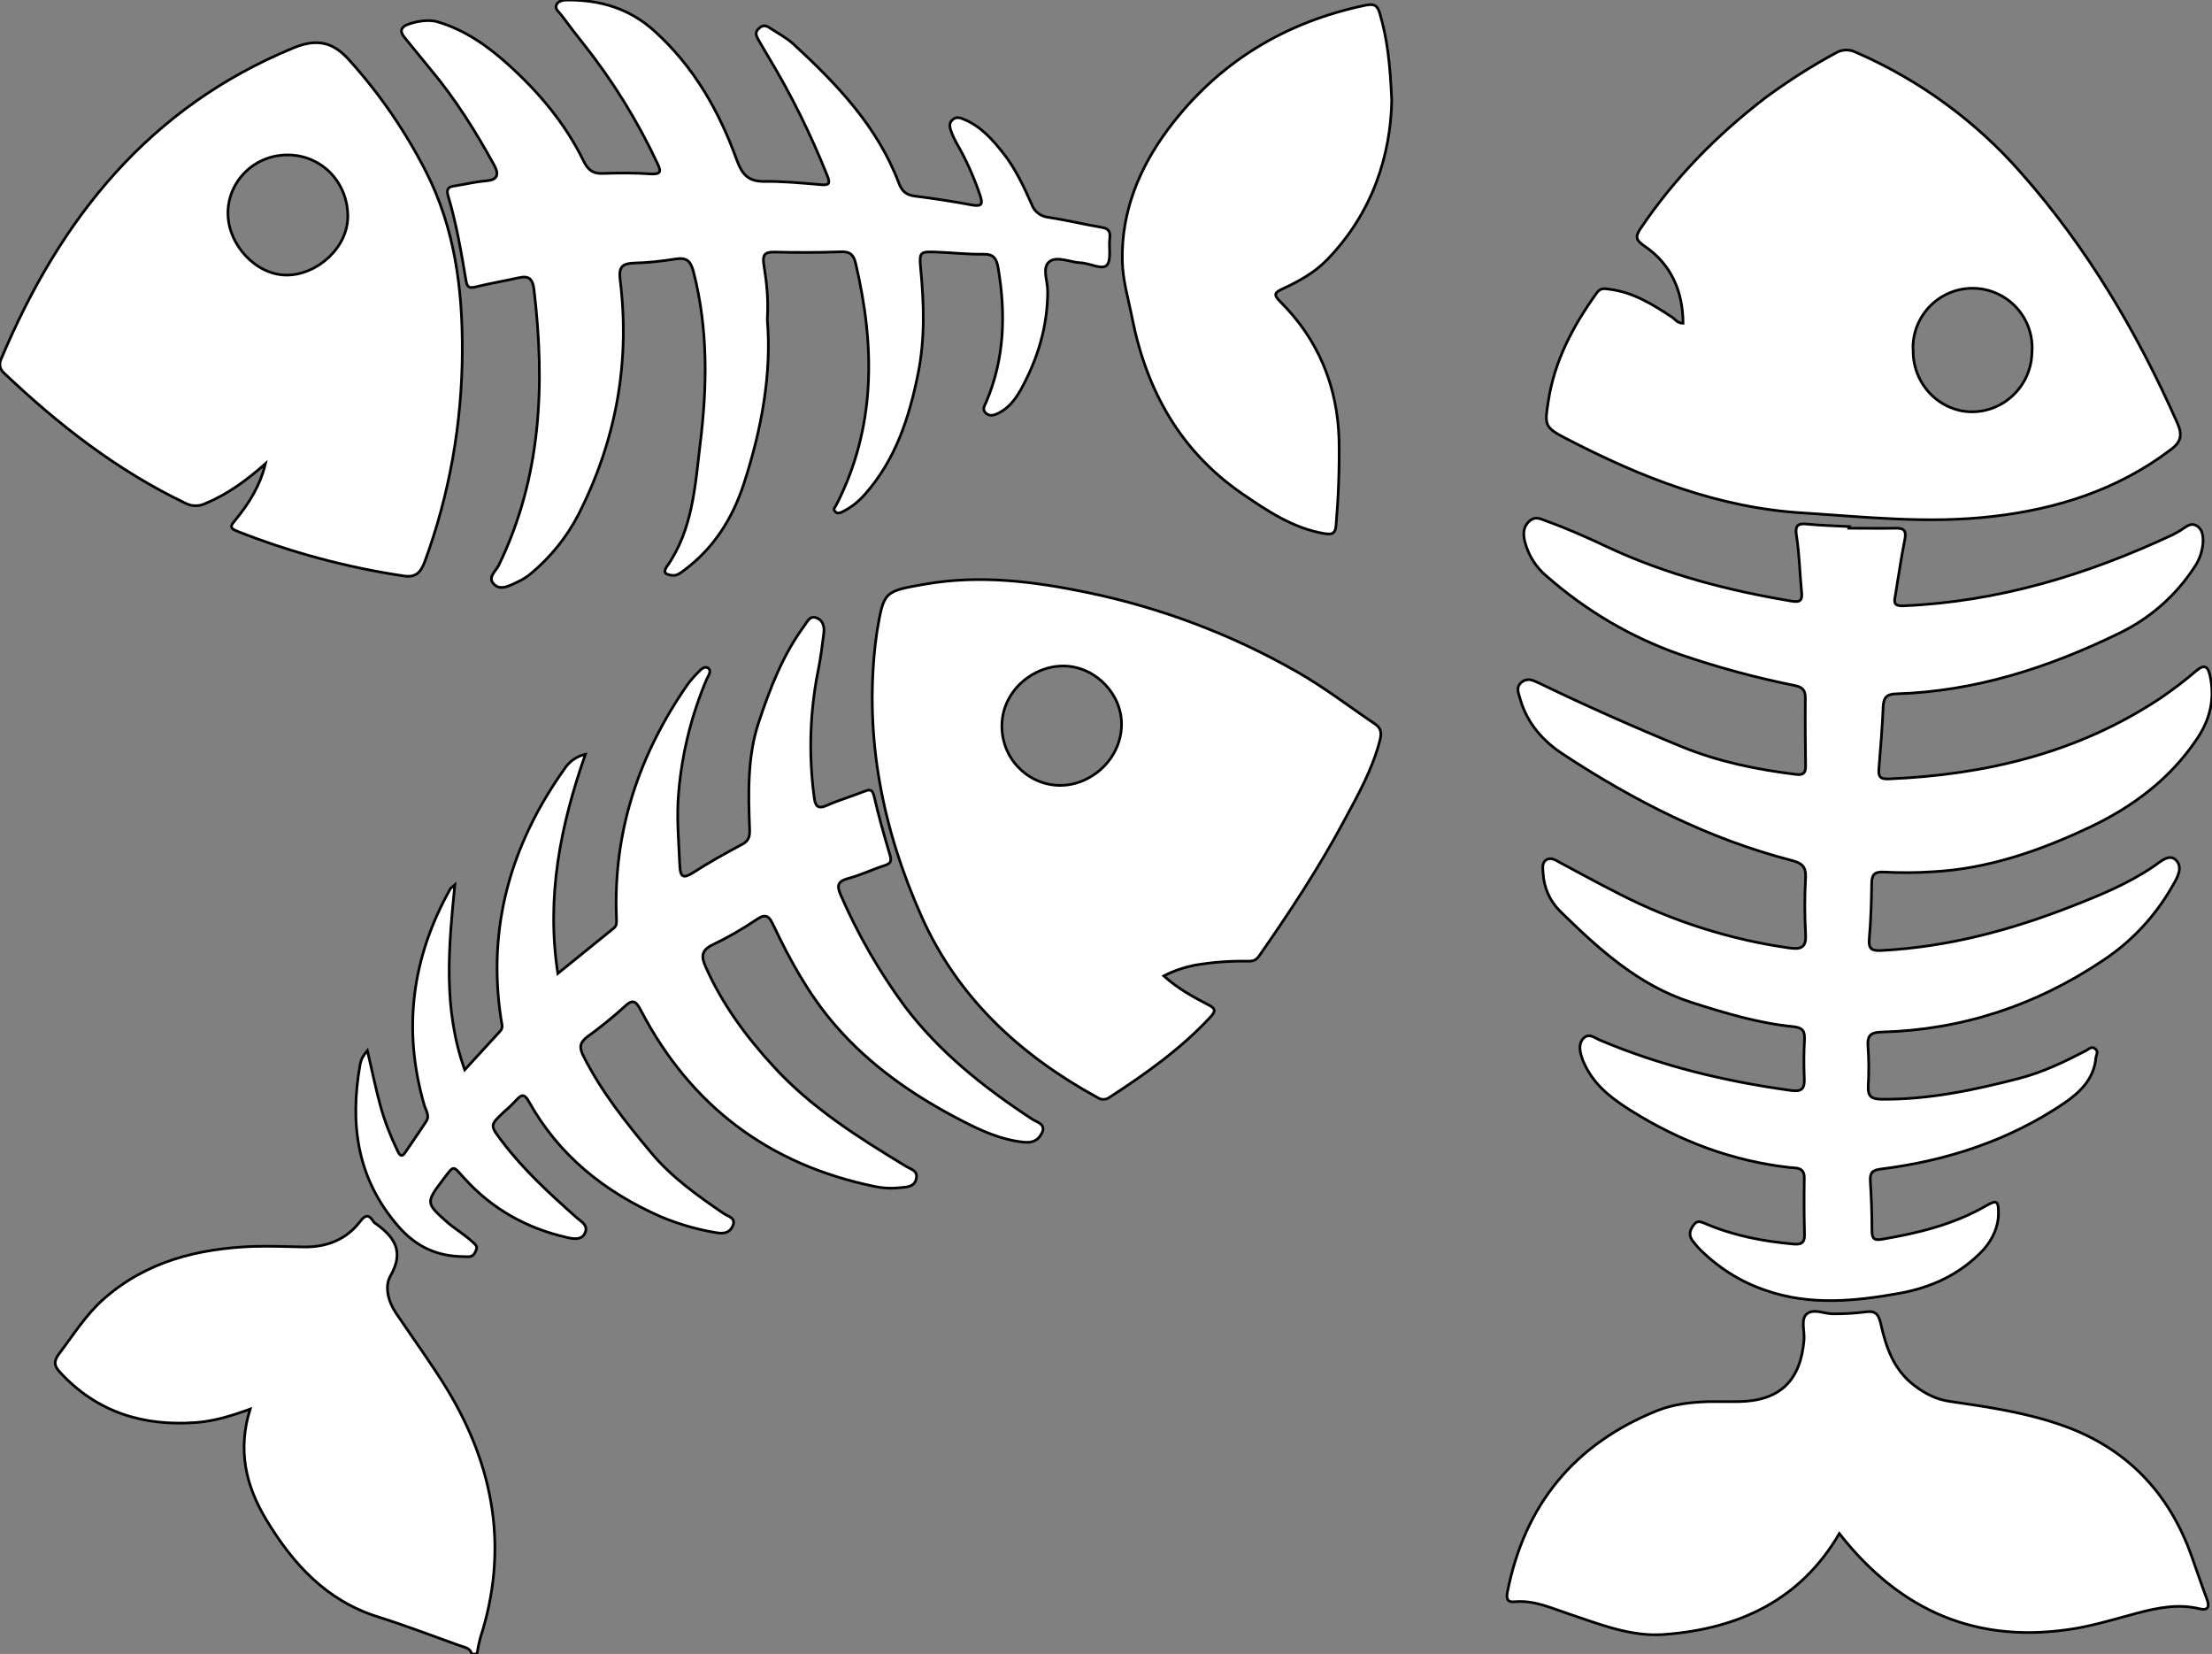 <?xml version="1.0" encoding="utf-8"?>
<!-- Generator: Adobe Illustrator 21.0.0, SVG Export Plug-In . SVG Version: 6.00 Build 0)  -->
<svg version="1.1" baseProfile="tiny" id="图层_1"
	 xmlns="http://www.w3.org/2000/svg" xmlns:xlink="http://www.w3.org/1999/xlink" x="0px" y="0px" viewBox="0 0 826.8 618.1"
	 xml:space="preserve">
<rect x="0" y="0" width="826.8" height="618.1" fill="#808080" stroke="none"/>
<title>Anime10_13_21</title>
<g>
	<path id="XF37FFFM2Gra1OT20_1_" fill="#FFFFFF" stroke="#000000" stroke-miterlimit="10" d="M176.3,618.1c-0.6-2.4-2.9-2.5-4.7-3.2
		c-10-3.6-20-7.4-30.1-10.6c-19.4-6-31.9-19.7-42-36.4c-7.6-12.6-10.8-25.9-6-41.3c-7.2,2.6-13.5,4.5-20.1,5
		c-19.8,1.5-37.2-3.8-51-18.8c-2.2-2.3-2.4-4.2-0.3-6.9c5.3-7,10-14.6,16.7-20.5c15.9-14,35.2-18.8,55.8-19.6
		c6.3-0.2,12.7,0.1,19,0.2c8.5,0.1,15.8-2.7,21-9.5c2.1-2.8,3.4-2.5,5,0l0.3,0.4c7.3,5.1,11.5,10.5,6,20c-2.2,3.9-0.8,9.5,2.1,13.8
		c6.4,9.5,13.2,18.8,19.2,28.6c17.6,29.1,23,59.9,12.3,92.9c-0.5,1.9-0.9,3.9-1.2,5.9L176.3,618.1L176.3,618.1z"/>
	<path id="XE79CFFM2Gra4OT16" fill="#FFFFFF" stroke="#000000" stroke-miterlimit="10" d="M691.1,197.4c5.8,0,11.7,0.1,17.5,0
		c3.2-0.1,4,1.1,3.4,4.1c-1.4,7-2.4,14.1-3.6,21.2c-0.5,2.6-0.4,3.8,3,3.7c35.6-1.5,68.8-11.6,100.8-26.6c1-0.5,2-1.1,3-1.7
		c1.8-1.1,3.6-3,5.9-1.6s2.5,4.2,2.3,6.7c-0.3,3.2-1.4,6.2-3.2,8.8c-7,10.7-16.7,19.2-28.2,24.7c-26.3,12.8-53.7,21.7-83.3,22.6
		c-3.3,0.1-4.6,1.2-4.8,4.6c-0.3,7.8-1,15.6-1.6,23.4c-0.2,2.6,0.2,3.9,3.4,3.8c36.4-1.5,70.9-9.7,101.7-30.1
		c4.7-3.2,9.2-6.6,13.5-10.3c3.3-2.8,4.5-1.4,5.2,2c1.9,8.7-0.2,16.6-5.1,23.7c-10,14.8-23.7,25-39.6,32.6
		c-18.8,8.9-38.2,15.7-59.2,16.8c-6,0.4-12,0.4-18,0.1c-3.6-0.2-4.6,1-4.6,4.4c-0.1,6.8-0.3,13.7-0.9,20.5c-0.4,4.1,1.2,4.6,4.7,4.4
		c24.7-1.3,48.3-7.6,71.2-16.6c10.5-4.1,21-8.4,30.5-14.9c2.4-1.6,5.7-4.9,8.3-2.2s0.5,6.4-1.2,9.3c-6.4,11.4-15.4,21.1-26.4,28.3
		c-25,16.7-52.5,25.8-82.6,26.6c-3.8,0.1-5.3,1.2-5,5.2c0.4,5,0.4,10,0.1,15c-0.2,3.8,1.2,4.8,4.8,4.9c17.7,0.2,34.7-3.4,51.7-7.8
		c8.8-2.3,16.9-6.2,24.8-10.3c1.1-0.6,2.3-1.9,3.6-0.7s0.3,2.2,0.2,3.3c-0.7,7.9-5.9,12.9-11.9,17c-20.7,14-43.9,21.5-68.5,24.6
		c-3.4,0.4-4.1,1.6-3.9,4.7c0.4,6.2,0.6,12.3,0.6,18.5c0,3.1,1.2,3.5,3.9,3c13.5-2.3,26.7-5.5,38.8-12.5c4-2.3,4.6-1.8,4.6,2.9
		s-2.1,9.6-5.6,13.5c-8.5,9.1-19.2,14.1-31.3,16.3c-16.7,3-33.4,4.7-49.9-1c-9.7-3.2-18.4-8.8-25.5-16.1c-0.8-0.9-1.5-1.8-2.2-2.7
		c-1.5-2.2-0.7-4.1,0.7-5.9s2.9-0.8,4.5-0.2c10.4,4.4,21.3,6.5,32.5,7.5c2.9,0.3,4.4-0.3,4.3-3.6c-0.2-7-0.2-14-0.1-21
		c0.1-4.3-3.2-3.7-5.5-4c-21.4-2.4-41-9.8-59.2-21.2c-6.5-4.1-12.7-8.6-16.5-15.6c-0.8-1.4-1.5-2.9-2-4.5c-0.8-2.5-1.2-5.2,0.8-7.1
		s4.1,0,6,0.8c22.9,9.7,46.7,15.4,71.3,18.8c4.1,0.6,5.3-0.5,5.1-4.6c-0.2-4.8-0.2-9.7,0.1-14.5c0.1-3.1-0.7-4.3-4-4.7
		c-13.2-1.3-25.8-5.1-38.3-9.1c-19.9-6.4-34.7-20-49.2-34.2c-3.7-3.7-5.9-8.7-6.2-13.9c-0.1-1.8-0.6-3.9,1.1-5.1s3.5,0,5.1,0.9
		c7.5,4,14.9,8.1,22.5,11.9c19.9,10.2,41.4,17,63.5,20.1c4.5,0.6,6.2-0.4,5.9-5.3c-0.4-7-0.4-14,0-21c0.2-4.3-1.5-5.5-5.4-6.5
		c-30.8-8-58.7-22.2-85.2-39.6c-7.5-4.9-13.4-11.5-16-20.4c-0.6-2.2-1.9-4.6,0.4-6.5s4.4-0.7,6.6,0.3c17.6,8.5,35.4,16.4,53.4,23.8
		c13.7,5.6,28,8.5,42.6,10.3c2.6,0.3,3.6-0.3,3.6-3.1c-0.1-8.5-0.2-17-0.1-25.5c0-2.9-1.1-4-3.9-4.6c-14.5-2.9-28.9-6.8-42.9-11.6
		c-18.3-6.4-35.1-16.3-49.7-29.1c-4.2-3.4-7.1-8.1-8.4-13.3c-0.6-2.7-0.6-5.3,1.7-7.4c2.3-2.1,4.4-0.8,6.6,0
		c7.8,2.8,15.4,6.2,23,9.8c21.9,10.2,45.1,16.2,68.8,20.1c3.2,0.5,3.7-0.7,3.4-3.5c-0.7-7-0.8-14-1.9-20.9c-0.7-4.2,0.7-4.8,4.3-4.4
		c5.1,0.5,10.3,0.6,15.5,0.9L691.1,197.4z"/>
	<path id="XFF99FFM1Gra4Co8" fill="#FFFFFF" stroke="#000000" stroke-miterlimit="10" d="M629.1,120.8c-0.1-12.1-4.5-22.1-14.5-28.9
		c-3.1-2.1-3.5-3.4-1.4-6.5c12.8-19,28.6-35,46.7-48.9c8.3-6.1,17-11.7,26.1-16.6c2.4-1.5,5.3-1.6,7.8-0.3
		c23.7,10.3,44.9,25.8,61.9,45.3c24.6,27.9,43.2,59.4,58.2,93.3c2,4.6,1.2,7.1-2.6,9.9c-19.7,14.9-42.2,22.1-66.5,24.9
		s-47.2,0.2-70.8-1.3c-31.8-1.9-60.6-13.3-88.4-27.7c-8.3-4.3-8.3-5-6.9-13.9c2.3-15.3,9.3-28.3,18.1-40.6c1.5-2.1,3-1.6,4.8-1.4
		c8.9,1.1,16.2,5.7,23.5,10.5C626.2,119.4,627,120.8,629.1,120.8z M759.5,131.8c1-12.3-8.2-23-20.4-24c-12.3-1-23,8.2-24,20.4
		c-0.1,1-0.1,1.9,0,2.9c-0.1,12.3,9.6,22.5,21.6,22.8C749,154.1,759.2,144.2,759.5,131.8L759.5,131.8z"/>
	<path id="XF37FFFM2Gra1OT20" fill="#FFFFFF" stroke="#000000" stroke-miterlimit="10" d="M435,364.7c5.4,4.9,11.1,7.9,16.8,10.9
		c2.6,1.3,2.6,2.3,0.7,4.4c-11.1,12-24.3,21.3-37.8,30.1c-1.4,1-3.2,1-4.6,0c-28.8-15.8-52-37.1-65.6-67.5
		c-14.5-32.5-21.4-66.4-17.3-102.1c0.2-1.5,0.4-3,0.6-4.5c2.6-15.1,2.6-15,18-17.7c20.6-3.6,40.8-1,61,3.2
		c27.3,5.7,53.5,15.6,77.7,29.4c10.3,5.8,19.7,13.1,29.5,19.7c2.4,1.6,2.4,3.5,1.8,6c-2.8,11-8.3,20.6-13.6,30.5
		c-9.4,17.5-20.3,34-31.6,50.2c-1.4,2-2.8,1.9-4.6,1.9c-6.5-0.1-13,0.4-19.4,1.5C442.6,361.5,438.7,362.8,435,364.7z M419.2,271.1
		c0.3-11.5-9.5-21.8-21.1-22.2s-23.2,9-23.6,21.7c-0.4,12.7,9.5,22.5,21.1,22.9S418.9,284.2,419.2,271.1z"/>
	<path id="XA80212M1Gra1OT3" fill="#FFFFFF" stroke="#000000" stroke-miterlimit="10" d="M99.2,173.3c-6.8,6-13.9,11.3-22.3,14.8
		c-2.4,1.2-5.1,1.2-7.5,0c-25.5-12.2-47.5-29.3-67.9-48.7c-1.6-1.3-2-3.6-1-5.4c22-52.3,55.2-93.9,109.2-116.1
		c8.5-3.5,14.6-2.4,20.7,4.4c11.4,12.6,21.1,26.7,28.8,41.8c10.8,21.2,13.7,43.8,13.6,67.2c-0.1,26.9-4.8,53.6-14.1,78.8
		c-1.6,4.2-3.6,5.8-8,5.1c-21.3-3.2-42.1-8.8-62.1-16.7c-3.4-1.3-1.9-2.5-0.6-4.2C93.2,188,97.3,181.3,99.2,173.3z M130,80.7
		c-0.1-12.9-10.1-22.9-22.7-22.8S85.1,68.1,85.2,79.8s10.4,22.9,21.8,23S130.1,92.6,130,80.7z"/>
	<path id="X990000M1Gra8OT24" fill="#FFFFFF" stroke="#000000" stroke-miterlimit="10" d="M286.8,119.4c1.7,20.1-2.1,41-8.8,61.5
		c-4.2,12.8-11.1,23.8-22,32c-1.5,1.1-2.9,2.4-4.9,2.1s-3.5-0.8-1.9-3.2c9.7-13.7,10.6-30,12.5-45.8c2.7-21.6,3-43.2-2.5-64.5
		c-1.1-4.1-2.6-5.4-6.8-4.7c-5.1,0.8-10.2,1.4-15.4,1.5c-4.4,0.2-5.8,1.4-5.2,6.3c3.8,30.8-1.5,60-15.6,87.7
		c-4.4,8.5-10.4,15.9-17.7,22c-1.5,1.3-3.3,2.4-5.1,3.2c-2.8,1.3-6.3,3.4-8.8,0.8s0.8-4.9,1.8-7c16-32.9,17.4-67.6,13.2-103.1
		c-0.5-3.9-1.8-5.3-5.7-4.4s-10.8,2.1-16.1,3.4c-2.3,0.6-3.2,0.2-3.6-2.3c-1.8-10.7-3.6-21.3-6.7-31.7c-0.7-2.3-0.1-3.4,2.3-3.7
		c4-0.6,7.9-1.6,11.8-1.9s5.3-1.9,3.1-5.9C177.8,49.1,170.2,37,161,26c-3.3-4-6.5-8-9.8-12c-2-2.4-1.2-4,1.3-4.9s7.3-2.1,11.2-0.9
		c10,3,18.3,8.8,25.9,15.6c11.6,10.4,21.6,22.2,28.5,36.3c1.6,3.4,3.6,5,7.7,4.7c5.8-0.2,11.7-0.2,17.5,0.2c3.3,0.1,4.1-0.5,2.5-3.8
		c-7.5-16-16.8-31.1-27.8-44.9c-2.8-3.5-5.5-7.1-8.2-10.7c-0.9-1.2-2.5-2.2-1.8-3.8s2.7-1.8,4.4-1.8c12.1,0,22.9,3.2,32.1,11.5
		c14.8,13.3,24.3,30,30.9,48.3c2,5.4,4.3,8.1,10.4,8c6.1-0.1,14,0.6,20.9,1.2c3.1,0.3,3.8-0.3,2.5-3.4
		c-6.1-15.3-13.4-30.1-21.9-44.2c-1.3-2.1-2.5-4.3-3.8-6.5s-1.1-3.2,0.4-4.5s2.8-0.7,4.1,0.2c2.9,1.9,6.1,3.6,8.6,5.9
		c16.3,15,31.4,30.8,39.4,52c1.2,3.1,2.8,4.4,6.1,4.8c7.1,0.9,14.2,2,21.2,3.3c3.8,0.7,4.1-0.4,3-3.7c-2.3-6.8-5.2-13.3-8.8-19.5
		c-0.7-1.3-1.4-2.7-1.9-4.1c-0.6-1.6-1.1-3.3,0.5-4.6s2.9-0.6,4.2-0.1c6.4,2.6,10.8,7.7,14.9,12.9s7.5,12.2,10.4,18.8
		c0.9,2.7,3.4,4.6,6.2,4.9c6.6,1,13.1,2.6,19.6,3.7c2.6,0.4,3.8,1.2,3.4,4.2s0.7,8.1-1.1,10c-1.8,1.9-6.4-0.8-9.9-0.9
		s-8.8-2.7-11.6-0.4c-2.8,2.3-0.6,7.2-0.6,11c0,13.3-3.8,25.6-10.2,37.1c-2,3.5-4.5,6.7-8.2,8.5c-1.4,0.7-3.2,1.4-4.7,0
		s-0.5-2.8,0.1-4.1c6.9-16.2,7.4-33,4.5-50.1c-0.6-3.5-1.6-5.3-5.6-5.2c-5.8,0.1-11.6-0.6-17.5-0.8c-5.9-0.2-6.5-0.2-5.9,5.9
		c1.3,13.3,1.7,26.7-1,39.8c-3.3,16.3-8.4,31.9-19.7,44.7c-2.4,2.8-5.3,5.1-8.6,6.7c-0.9,0.4-1.9,0.8-2.7-0.2c-0.8-1,0-1.5,0.4-2.2
		c15-29.2,14.6-59.6,7.3-90.6c-0.8-3.2-2.1-4.3-5.4-4.2c-8.3,0.3-16.7,0.3-25,0.1c-3.8-0.1-4.4,1.3-3.9,4.7
		C286.5,105.2,287.3,111.5,286.8,119.4z"/>
	<path id="XF37FFFM2Gra1OT19" fill="#FFFFFF" stroke="#000000" stroke-miterlimit="10" d="M137.3,392.6c1.8,7.5,3.1,14.2,4.9,20.7
		c1.6,5.8,3.8,11.4,6.4,16.8c0.8,1.8,1.7,2.5,3,0.4c2.6-3.9,5.3-7.7,7.8-11.6c1.3-2.1-0.4-4.2-0.9-6.2c-8.1-28.2-4.5-55,9.8-80.5
		c0.2-0.4,0.7-0.6,1.7-1.5c-2.3,23.4-4.5,46.1,3.7,69.1l13.3-14.5c1.2-1.3,0.5-2.8,0.3-4.3c-5.3-34.4,3.6-65.3,23.5-93.4
		c1.8-2.9,4.7-5,8-5.7c-9.3,26.6-14.7,53.2-10.3,81.9l21-17c1.3-1.1,0.9-2.7,0.9-4.2c-1.2-32,8.5-60.7,26.6-86.8
		c1.2-1.6,2.5-3.1,3.9-4.5c1-1,2.4-2.6,3.8-1.6s0.1,2.8-0.5,4c-5.7,13.4-9.2,27.5-10.5,42c-0.9,9.3,0,18.6,0.4,28
		c0.2,4.3,1.5,4.6,5,2.4c5.9-3.8,12-7.2,18.2-10.5c2.5-1.3,3-2.9,2.9-5.6c-0.5-13.5-0.9-27.2,3.4-40.1s9-25.1,17-36
		c1.1-1.4,2-4,4.6-3s3,3.5,2.7,5.9c-0.6,4.5-1.1,8.9-2,13.3c-3.2,15.7-3.7,31.8-1.6,47.7c0.4,3.4,1.3,4.8,5,3.1
		c3.7-1.7,9.1-3.3,13.6-5.1c1.9-0.7,3.1-1.2,3.8,1.7c1.7,7.4,3.8,14.8,6,22.2c0.7,2.5-0.1,3.1-2.2,3.8c-4.4,1.4-8.7,3.5-13.2,4.7
		s-4.5,2.9-3,6.4c6.4,14.7,14.4,28.6,23.9,41.5c13.1,17.3,29.7,30.4,47.7,42.2c1.7,1.1,5.1,1.8,3.6,5s-4,3.9-7.2,3.5
		c-8.1-0.9-15.5-4.2-22.6-7.9c-18.1-9.3-34.6-20.7-47.9-36.2c-9.5-11.1-16.5-23.8-22.7-36.9c-1.6-3.4-2.8-4.6-6.4-2.1
		c-5.2,3.5-10.7,6.7-16.4,9.4c-4.3,2.1-4.2,4.5-2.5,8.3c6.2,13.9,15,25.9,25.2,37c14.2,15.6,31.9,26.7,49.7,37.5
		c1.8,1.1,4.4,1.5,3.8,4.5s-3.2,3.2-5.5,3.4c-3.3,0.4-6.7,0.3-10-0.4c-39.5-8.1-68.7-30-87.4-65.7c-2-3.9-3.2-4.4-6.4-1.3
		c-4.3,3.9-8.9,7.6-13.6,11c-2.8,2.1-3.2,3.9-1.6,7.1c6.7,13.4,15.9,24.9,25.4,36.3c7.7,9.2,17.3,16,27.1,22.7
		c1.6,1.1,4.7,1.6,3.4,4.6s-3.9,3-6.5,2.5c-7.1-1.2-14-3.2-20.6-6c-20.8-9.2-37.9-22.8-49.1-42.9c-1.5-2.7-2.6-3-4.6-0.7
		c-1.5,1.6-3,3.1-4.7,4.5c-5.4,5.1-5.3,5-0.7,11.1c8.1,10.7,18,19.7,27.9,28.5c1.7,1.5,4.3,2.7,3.1,5.6s-4.5,2.3-7,1.7
		c-14.8-3.4-27.6-10.5-37.9-21.8c-4.8-5.2-3.8-5.5-8.4,0.5c-6.2,8.2-6.2,8.6,1.6,15.5c2.7,2.4,5.9,4.3,8.7,6.7
		c2.8,2.4,2.9,2.6,1.9,4.7s-2.7,1.6-4.4,1.6c-9.9-0.1-17.7-3.7-24.3-11.3c-15.6-17.9-18.2-38.4-14.3-60.5c0.2-1,0.5-1.9,1-2.8
		C136.1,394.2,136.7,393.3,137.3,392.6z"/>
	<path id="XFF00FFM1Gra4Co9" fill="#FFFFFF" stroke="#000000" stroke-miterlimit="10" d="M687.5,573.1
		c-14.5,24.9-37.6,35.6-65.3,37.7c-12.5,1-24.2-3.8-35.9-7.7c-6.6-2.2-13-5.2-20.3-4.5c-2.5,0.2-3-1-2.6-3.4
		c6.4-32.8,25-55.6,56.2-68.1c6.1-2.4,12.6-3.1,19.1-3.3h11c15.4-0.2,23.3-7.6,24.6-23c0.3-3.4-1.4-8,1.2-9.9s6.4,0.1,9.7,0.1
		c4,0,8-0.2,11.9-0.7c3.4-0.5,4.9,0.3,5.8,4c2,9,4.8,17.6,12.8,23.6c4,3,8.1,5.1,13,5.8c14.4,2.1,28.8,4.2,42.5,9.1
		c23.7,8.4,39.6,25.1,48,48.8c1.9,5.3,3.7,10.7,5.7,16c1.1,2.9,0.4,4.4-2.8,3.6c-7.9-1.9-15.5-0.4-23.1,1.6s-15,4.3-22.8,5.7
		C739.4,614.8,710.4,602.3,687.5,573.1z"/>
	<path id="XCC0000M1Gra5Co6" fill="#FFFFFF" stroke="#000000" stroke-miterlimit="10" d="M520.2,37.6c-0.4,19.8-6.8,41.7-24.3,59.6
		c-4.8,4.9-10.6,8-16.6,10.8c-2.7,1.3-3.5,2-0.8,4.7c14.2,14.1,21.4,31.5,22,51.5c0.2,10.6-0.2,21.3-1.1,31.9
		c-0.2,3.2-1.3,3.8-4.4,3.3c-11.7-2-21.2-8.4-30.7-14.9c-23.1-15.9-35.7-38.5-41.1-65.5c-1.4-7.2-3.6-14.3-3.7-21.6
		c-0.4-18.4,6.4-34.7,17.1-49.1c18.6-24.9,43.6-40.1,74.1-46.4c3.1-0.6,4.2,0.3,5,3C518.5,14.2,519.6,23.6,520.2,37.6z"/>
</g>
</svg>
